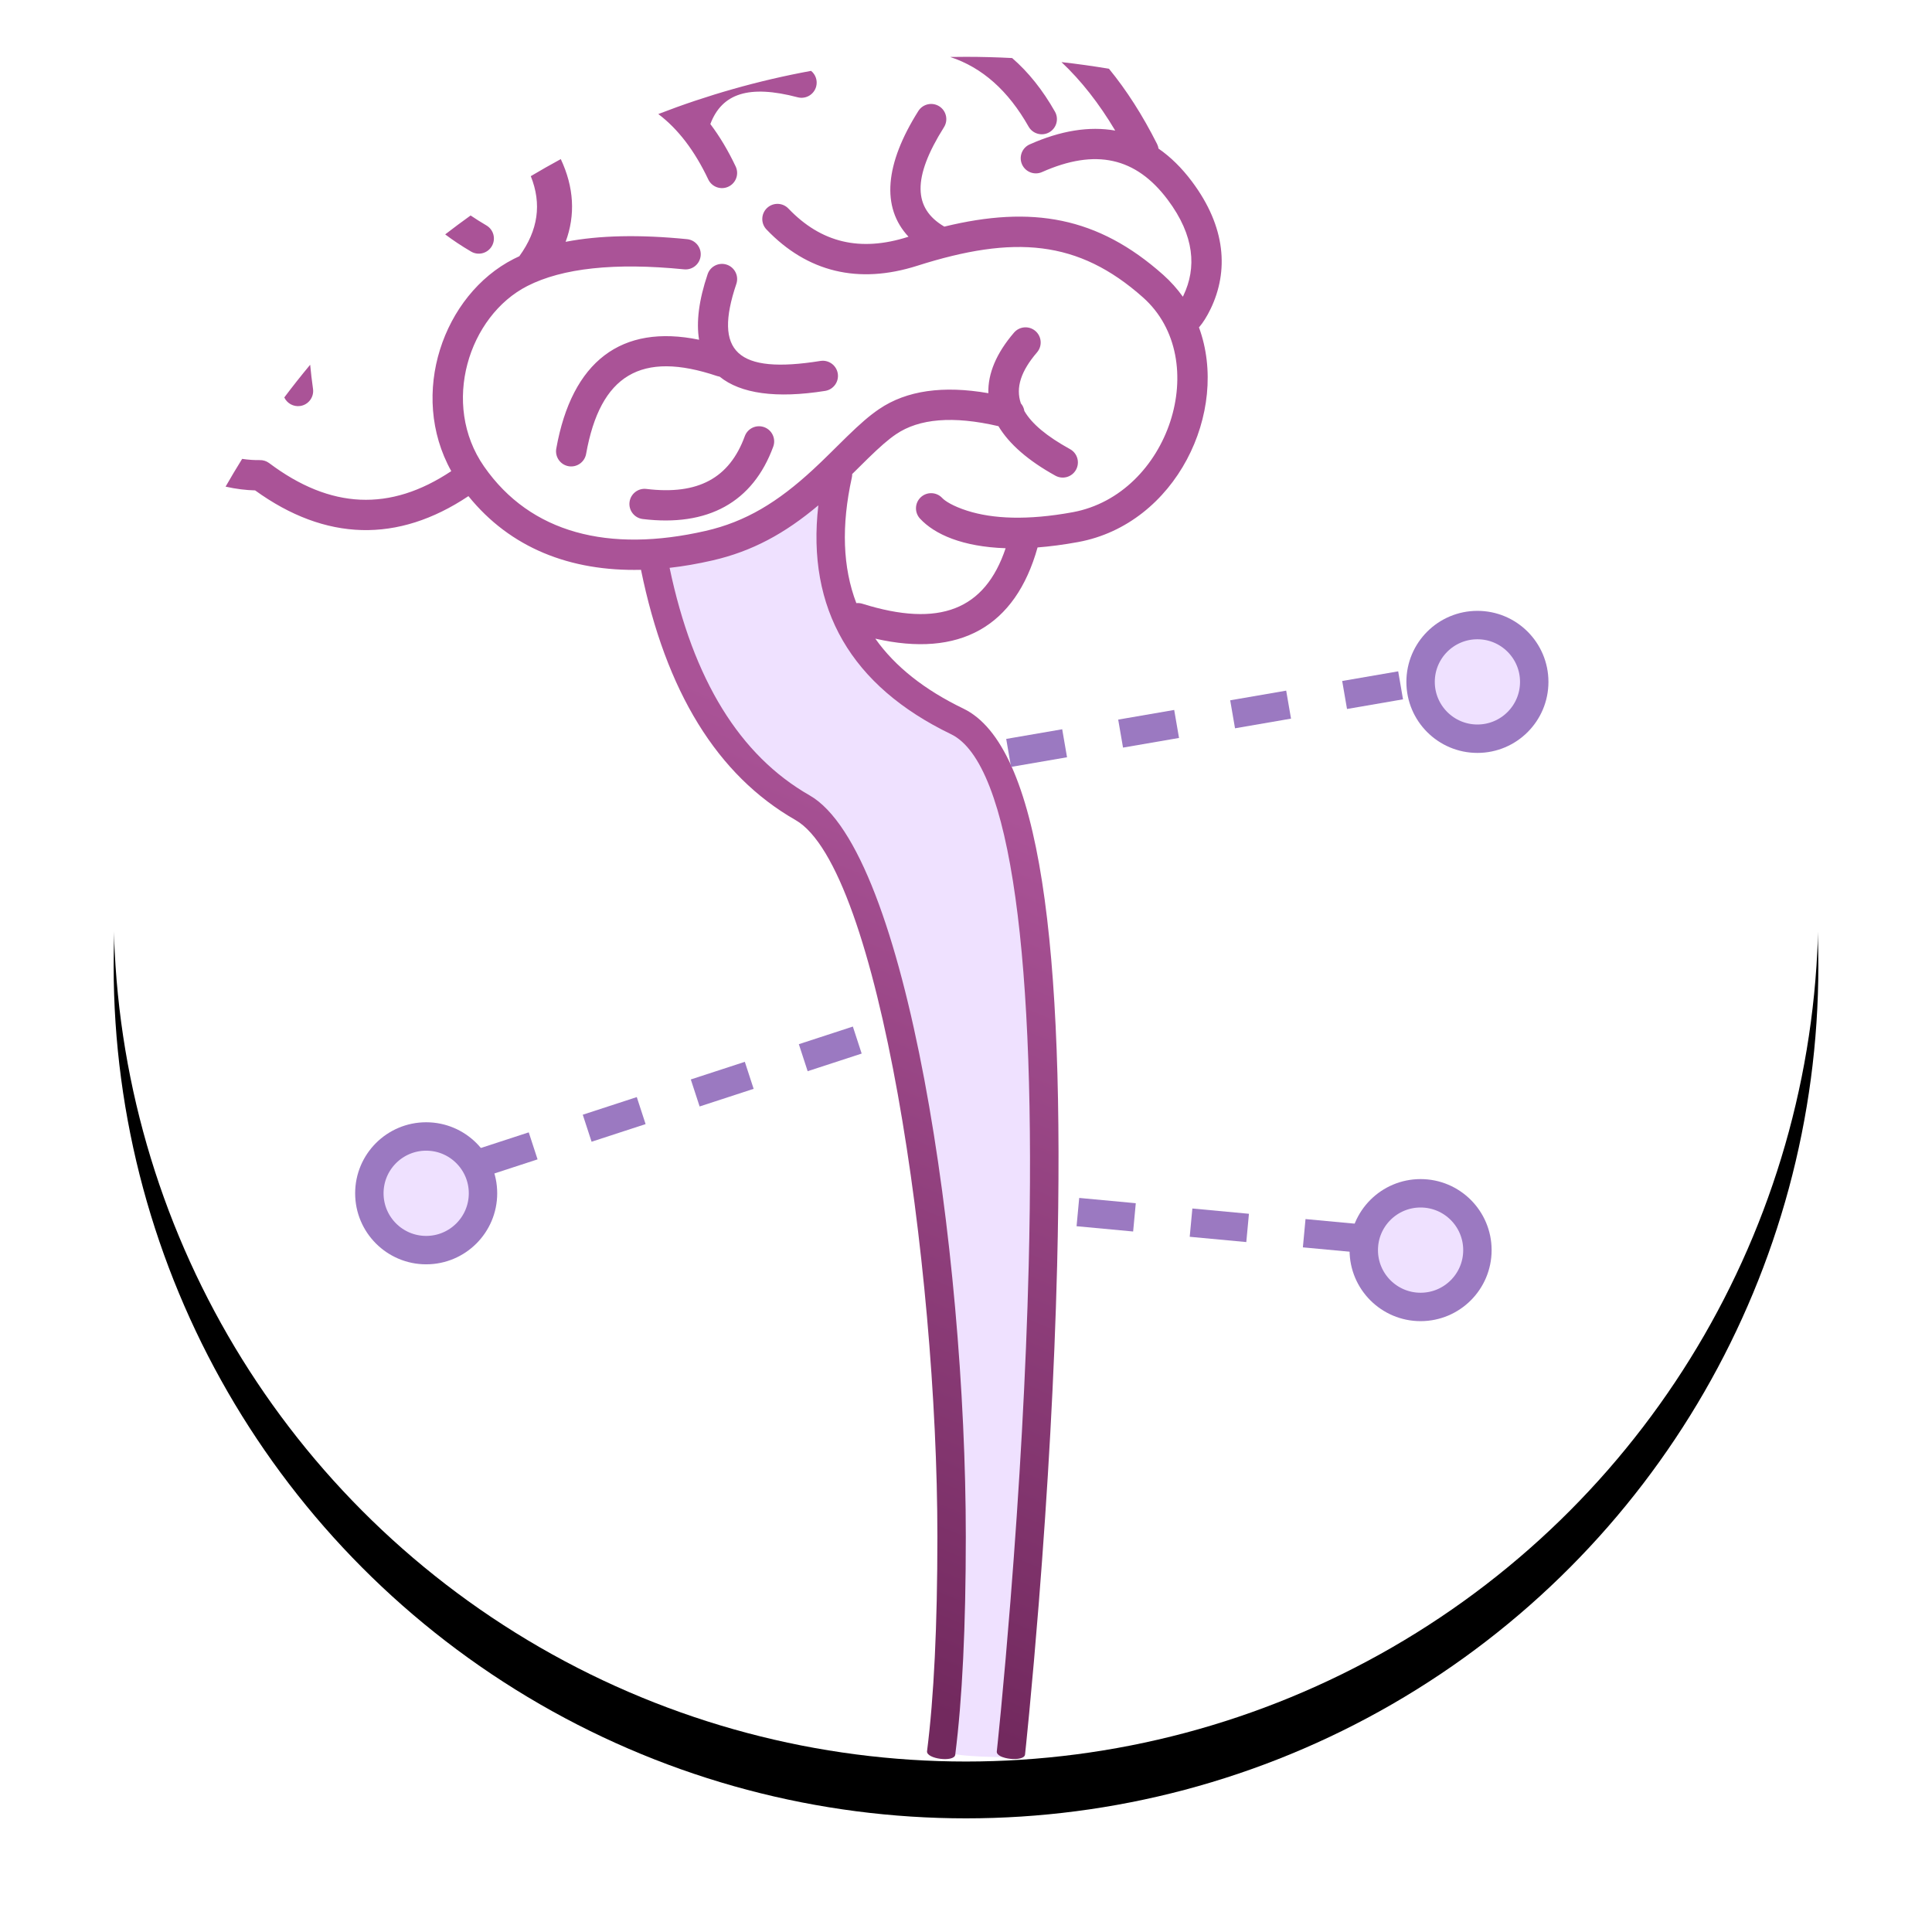 <?xml version="1.0" encoding="UTF-8"?>
<svg width="68px" height="68px" viewBox="0 0 68 68" version="1.1" xmlns="http://www.w3.org/2000/svg" xmlns:xlink="http://www.w3.org/1999/xlink">
    <!-- Generator: sketchtool 53 (72520) - https://sketchapp.com -->
    <title>96C18F42-DBCC-4D6E-A4EF-28C86BA6E7F6</title>
    <desc>Created with sketchtool.</desc>
    <defs>
        <circle id="path-1" cx="30" cy="30" r="30"></circle>
        <filter x="-11.7%" y="-8.3%" width="123.3%" height="123.3%" filterUnits="objectBoundingBox" id="filter-2">
            <feOffset dx="0" dy="2" in="SourceAlpha" result="shadowOffsetOuter1"></feOffset>
            <feGaussianBlur stdDeviation="2" in="shadowOffsetOuter1" result="shadowBlurOuter1"></feGaussianBlur>
            <feColorMatrix values="0 0 0 0 0.447   0 0 0 0 0.162   0 0 0 0 0.369  0 0 0 0.2 0" type="matrix" in="shadowBlurOuter1"></feColorMatrix>
        </filter>
        <linearGradient x1="51.614%" y1="37.787%" x2="38.69%" y2="89.608%" id="linearGradient-3">
            <stop stop-color="#AA5397" offset="0%"></stop>
            <stop stop-color="#72295E" offset="100%"></stop>
        </linearGradient>
    </defs>
    <g id="propuesta-2" stroke="none" stroke-width="1" fill="none" fill-rule="evenodd">
        <g id="servicios_estudios" transform="translate(-379, -1122)">
            <g id="CARD_ESTUDIO-8" transform="translate(363, 1100)">
                <g id="1">
                    <g id="estudio/electroencefalograma" transform="translate(20, 24)">
                        <g id="Oval" transform="translate(30, 30) scale(-1, 1) translate(-30, -30) ">
                            <use fill="black" fill-opacity="1" filter="url(#filter-2)" xlink:href="#path-1"></use>
                            <use fill="#FFFFFF" fill-rule="evenodd" xlink:href="#path-1"></use>
                        </g>
                        <path d="M19.038,17.641 C19.038,14.726 20.116,23.939 24.284,26.664 C28.452,29.388 30.45,56.899 29.125,59.513 C29.125,59.736 29.966,59.847 31.647,59.847 C33.789,38.165 33.475,26.391 30.707,24.527 C23.248,20.007 25.532,15.001 25.532,15.001 C25.532,15.001 19.038,17.641 19.038,17.641 Z" id="Path-50" fill="#EFE1FF"></path>
                        <path d="M24.803,15.786 C23.633,16.771 22.481,17.404 21.073,17.726 C20.559,17.844 20.057,17.931 19.568,17.986 C20.397,21.936 22.043,24.593 24.494,25.993 C27.935,27.96 29.993,42.006 29.993,52.081 C29.993,55.255 29.869,57.814 29.621,59.762 C29.586,60.036 28.594,59.91 28.629,59.636 C28.871,57.735 28.993,55.216 28.993,52.081 C28.993,42.532 26.944,28.545 23.998,26.862 C21.243,25.287 19.435,22.339 18.561,18.056 C16.064,18.115 13.957,17.282 12.487,15.462 C10.001,17.122 7.46,17.054 4.979,15.26 C4.663,15.253 4.312,15.212 3.94,15.128 C4.128,14.798 4.323,14.473 4.523,14.151 C4.746,14.184 4.953,14.197 5.137,14.194 C5.259,14.19 5.378,14.227 5.475,14.3 C7.634,15.922 9.731,16.016 11.883,14.582 C10.373,11.87 11.604,8.374 14.08,7.114 C14.145,7.081 14.212,7.049 14.279,7.018 C14.941,6.103 15.074,5.179 14.682,4.2 C15.03,3.993 15.382,3.793 15.738,3.6 C16.202,4.589 16.259,5.566 15.908,6.511 C17.095,6.281 18.52,6.252 20.183,6.418 C20.476,6.447 20.69,6.708 20.661,7.001 C20.632,7.295 20.371,7.509 20.078,7.48 C17.633,7.236 15.793,7.439 14.564,8.065 C12.499,9.115 11.505,12.218 13.038,14.42 C13.039,14.421 13.04,14.423 13.041,14.424 C14.675,16.767 17.423,17.467 20.835,16.686 C22.249,16.363 23.378,15.672 24.616,14.528 C24.805,14.354 24.992,14.174 25.229,13.94 C25.22,13.949 25.681,13.493 25.807,13.37 C26.273,12.916 26.604,12.627 26.942,12.398 C27.912,11.74 29.198,11.563 30.787,11.839 C30.767,11.153 31.064,10.436 31.69,9.707 C31.883,9.483 32.219,9.458 32.443,9.65 C32.666,9.842 32.692,10.179 32.5,10.402 C31.938,11.056 31.74,11.64 31.931,12.197 C31.996,12.272 32.039,12.365 32.054,12.465 C32.316,12.919 32.847,13.359 33.663,13.809 C33.921,13.951 34.014,14.276 33.872,14.534 C33.729,14.792 33.405,14.885 33.147,14.743 C32.191,14.215 31.518,13.628 31.142,13 C29.542,12.628 28.348,12.734 27.541,13.281 C27.267,13.466 26.976,13.721 26.552,14.134 C26.444,14.239 26.074,14.605 25.994,14.685 C25.995,14.725 25.991,14.766 25.982,14.807 C25.609,16.501 25.659,17.971 26.14,19.228 C26.21,19.221 26.283,19.228 26.354,19.25 C29.063,20.098 30.668,19.469 31.395,17.296 C29.873,17.245 28.895,16.807 28.382,16.254 C28.182,16.038 28.194,15.701 28.41,15.5 C28.626,15.3 28.964,15.313 29.164,15.529 C29.261,15.633 29.539,15.815 30.043,15.976 C30.946,16.264 32.166,16.319 33.751,16.029 C37.15,15.407 38.694,10.661 36.231,8.469 C33.947,6.438 31.69,6.27 28.281,7.355 C26.215,8.012 24.417,7.582 22.978,6.077 C22.774,5.864 22.782,5.527 22.995,5.323 C23.208,5.12 23.546,5.127 23.749,5.34 C24.902,6.545 26.274,6.874 27.957,6.338 C27.964,6.336 27.97,6.334 27.977,6.332 C27.008,5.296 27.149,3.77 28.322,1.908 C28.479,1.659 28.808,1.584 29.058,1.741 C29.307,1.898 29.382,2.228 29.225,2.477 C28.102,4.26 28.149,5.334 29.23,5.972 C29.232,5.973 29.235,5.974 29.237,5.976 C32.312,5.227 34.635,5.621 36.94,7.672 C37.206,7.909 37.436,8.168 37.632,8.443 C37.64,8.428 37.648,8.412 37.656,8.395 C38.112,7.434 38.056,6.306 37.098,5.028 C35.98,3.537 34.56,3.218 32.676,4.056 C32.407,4.176 32.092,4.055 31.972,3.786 C31.852,3.517 31.973,3.201 32.242,3.082 C33.332,2.596 34.341,2.435 35.252,2.596 C34.683,1.64 34.053,0.837 33.36,0.186 C33.922,0.249 34.48,0.327 35.032,0.42 C35.652,1.176 36.216,2.058 36.724,3.066 C36.751,3.119 36.768,3.174 36.776,3.23 C37.2,3.523 37.593,3.909 37.952,4.388 C39.161,6.001 39.238,7.551 38.619,8.853 C38.478,9.15 38.333,9.366 38.225,9.493 C38.216,9.503 38.208,9.512 38.199,9.521 C39.29,12.487 37.391,16.448 33.943,17.079 C33.433,17.172 32.959,17.234 32.519,17.268 C31.738,20.066 29.765,21.156 26.808,20.478 C27.502,21.459 28.534,22.277 29.907,22.94 C32.612,24.245 33.487,31.325 33.207,42.557 C33.111,46.393 32.879,50.438 32.561,54.44 C32.449,55.841 32.335,57.137 32.224,58.296 C32.185,58.702 32.15,59.062 32.118,59.371 C32.099,59.558 32.085,59.686 32.078,59.753 C32.049,60.027 31.054,59.92 31.084,59.645 C31.091,59.581 31.104,59.454 31.123,59.27 C31.155,58.962 31.19,58.604 31.229,58.201 C31.339,57.047 31.453,55.756 31.564,54.361 C31.881,50.375 32.112,46.348 32.207,42.532 C32.472,31.905 31.602,24.869 29.473,23.841 C25.956,22.144 24.384,19.426 24.803,15.786 Z M6.006,11.989 C6.3,11.598 6.604,11.214 6.917,10.838 C6.942,11.112 6.976,11.395 7.017,11.687 C7.058,11.979 6.855,12.249 6.563,12.29 C6.326,12.323 6.103,12.195 6.006,11.989 Z M11.669,6.25 C11.963,6.023 12.261,5.801 12.564,5.584 C12.735,5.7 12.92,5.816 13.121,5.935 C13.375,6.084 13.46,6.411 13.31,6.665 C13.161,6.919 12.834,7.004 12.58,6.854 C12.245,6.657 11.941,6.455 11.669,6.25 Z M19.17,2.014 C20.891,1.348 22.689,0.835 24.547,0.494 C24.705,0.622 24.782,0.835 24.727,1.044 C24.651,1.329 24.36,1.499 24.075,1.424 C22.36,0.973 21.409,1.287 21.002,2.366 C21.33,2.801 21.628,3.299 21.893,3.859 C22.019,4.125 21.906,4.443 21.64,4.569 C21.374,4.696 21.055,4.582 20.929,4.316 C20.451,3.307 19.867,2.54 19.17,2.014 Z M31.624,0.043 C32.195,0.537 32.698,1.166 33.131,1.93 C33.276,2.186 33.186,2.512 32.93,2.657 C32.674,2.802 32.348,2.712 32.203,2.456 C31.484,1.187 30.57,0.375 29.442,0.005 C29.627,0.002 29.813,1.0658141e-14 30,1.0658141e-14 C30.545,1.0658141e-14 31.086,0.015 31.624,0.043 Z M20.605,9.958 C20.502,9.333 20.598,8.562 20.906,7.651 C21,7.372 21.303,7.222 21.582,7.316 C21.861,7.411 22.011,7.713 21.917,7.992 C21.109,10.383 21.933,11.175 24.876,10.704 C25.167,10.658 25.44,10.856 25.487,11.147 C25.533,11.437 25.335,11.711 25.044,11.758 C23.321,12.033 22.067,11.855 21.331,11.258 C21.301,11.253 21.271,11.246 21.241,11.236 C18.568,10.335 17.127,11.191 16.629,13.977 C16.577,14.267 16.3,14.46 16.01,14.409 C15.72,14.357 15.527,14.079 15.579,13.789 C16.129,10.714 17.874,9.395 20.605,9.958 Z M23.216,13.719 C22.498,15.681 20.915,16.547 18.622,16.268 C18.33,16.232 18.122,15.967 18.157,15.674 C18.193,15.382 18.459,15.173 18.751,15.209 C20.572,15.43 21.675,14.827 22.214,13.353 C22.315,13.076 22.621,12.934 22.898,13.035 C23.174,13.136 23.317,13.442 23.216,13.719 Z" id="Combined-Shape" fill="url(#linearGradient-3)" fill-rule="nonzero"></path>
                        <circle id="Oval" stroke="#9B79C1" fill="#EFE1FF" cx="48" cy="22" r="2"></circle>
                        <circle id="Oval-Copy" stroke="#9B79C1" fill="#EFE1FF" cx="46" cy="42" r="2"></circle>
                        <circle id="Oval-Copy-2" stroke="#9B79C1" fill="#EFE1FF" cx="11" cy="40" r="2"></circle>
                        <path d="M12.864,38.951 L26.5,34.5" id="Path-51" stroke="#9B79C1" stroke-dasharray="2,2"></path>
                        <path d="M31.5,24.5 L46,22" id="Path-52" stroke="#9B79C1" stroke-dasharray="2"></path>
                        <path d="M33.938,40.661 L44.323,41.631" id="Path-53" stroke="#9B79C1" stroke-dasharray="2"></path>
                    </g>
                </g>
            </g>
        </g>
    </g>
</svg>